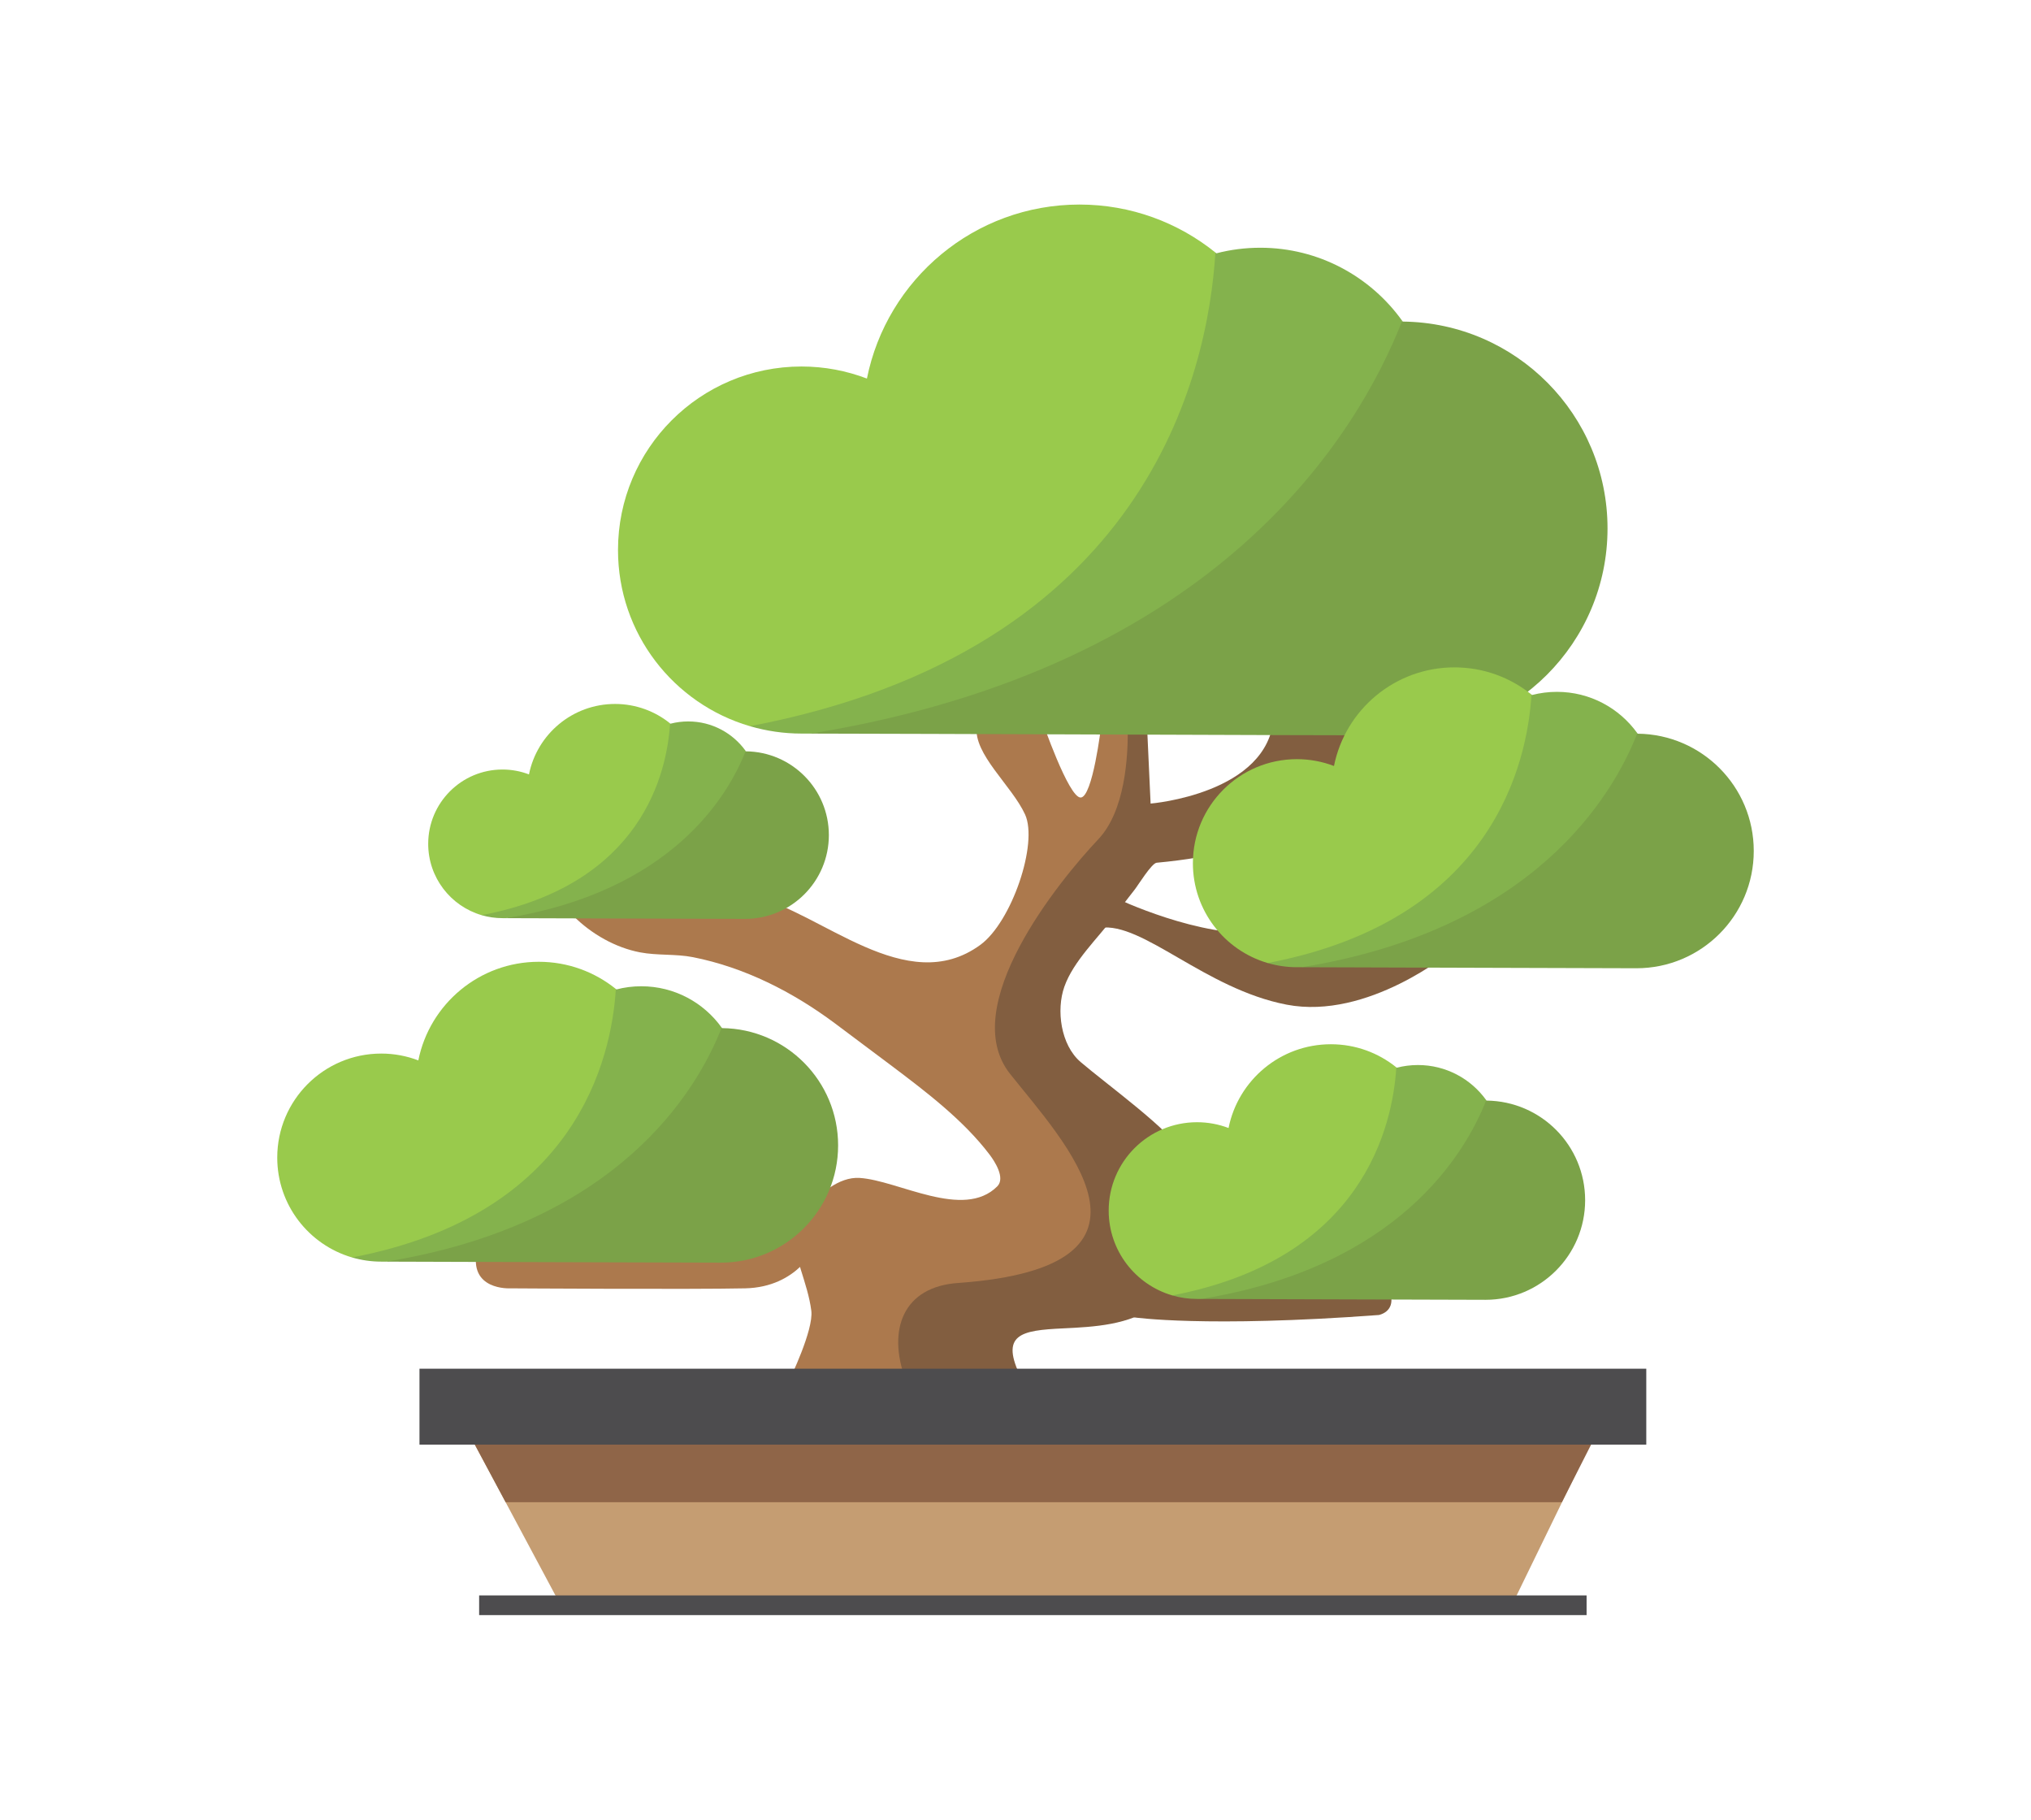 <?xml version="1.0" encoding="UTF-8" standalone="no"?>
<!-- Created with Inkscape (http://www.inkscape.org/) -->

<svg
   xmlns:dc="http://purl.org/dc/elements/1.1/"
   xmlns:cc="http://creativecommons.org/ns#"
   xmlns:rdf="http://www.w3.org/1999/02/22-rdf-syntax-ns#"
   xmlns:svg="http://www.w3.org/2000/svg"
   xmlns="http://www.w3.org/2000/svg"
   xmlns:sodipodi="http://sodipodi.sourceforge.net/DTD/sodipodi-0.dtd"
   xmlns:inkscape="http://www.inkscape.org/namespaces/inkscape"
   id="svg2"
   version="1.1"
   inkscape:version="0.92.0 r15299"
   xml:space="preserve"
   width="576"
   height="516"
   viewBox="0 0 540 483.75"
   sodipodi:docname="logo.svg"><defs
     id="defs6"><clipPath
       clipPathUnits="userSpaceOnUse"
       id="clipPath16"><path
         d="M 0,387 H 432 V 0 H 0 Z"
         id="path18"
         inkscape:connector-curvature="0" /></clipPath></defs><sodipodi:namedview
     pagecolor="#ffffff"
     bordercolor="#666666"
     borderopacity="1"
     objecttolerance="10"
     gridtolerance="10"
     guidetolerance="10"
     inkscape:pageopacity="0"
     inkscape:pageshadow="2"
     inkscape:window-width="686"
     inkscape:window-height="455"
     id="namedview4"
     showgrid="false"
     inkscape:zoom="0.70710678"
     inkscape:cx="282.78813"
     inkscape:cy="245.41534"
     inkscape:window-x="603"
     inkscape:window-y="173"
     inkscape:window-maximized="0"
     inkscape:current-layer="g14" /><g
     id="g10"
     inkscape:groupmode="layer"
     inkscape:label="logo"
     transform="matrix(1.25,0,0,-1.25,0,483.75)"><g
       id="g12"><g
         id="g14"
         clip-path="url(#clipPath16)"><g
           id="g20"
           transform="translate(237.334,196)"><path
             d="m 0,0 c 0,0 18,-8.668 31.667,-7.334 13.667,1.334 39.667,-4 39.667,-4 0,0 -17.666,-14.666 -35,-11.333 C 19,-19.334 5.667,-5.001 -3.333,-6.334 -12.333,-7.667 0,0 0,0"
             style="fill:#825e40;fill-opacity:1;fill-rule:nonzero;stroke:none"
             id="path22"
             inkscape:connector-curvature="0" /></g><g
           id="g24"
           transform="translate(173.5,122)"><path
             d="m 0,0 c 0,0 -3.75,-8.75 -15,-9 -11.25,-0.25 -50,0 -50,0 0,0 -9,-0.5 -7,8.25 C -70,8 -7.75,14.5 0,0"
             style="fill:#ac794d;fill-opacity:1;fill-rule:nonzero;stroke:none"
             id="path26"
             inkscape:connector-curvature="0" /></g><g
           id="g28"
           transform="translate(203.976,114.157)"><path
             d="m 2.687,-1.273 c 47.917,3.459 22.249,31.973 10.885,46.298 -11.36,14.325 8.757,35.062 17.158,43.954 5.668,6.001 5.453,22.77 5.323,29.548 l -5.822,-0.149 c 0,0 -1.794,-15.152 -4.362,-15.152 -2.567,0 -8.223,16.437 -8.223,16.437 L 3.78,118.379 C 3.008,112.472 11.226,105.794 14.057,99.63 16.879,93.467 11.226,76.772 4.548,71.892 -11.21,60.375 -29.374,78.995 -43.635,82.153 c -7.155,1.588 -14.757,-0.057 -21.927,1.809 -5.907,1.543 -10.788,9.762 -10.788,9.762 0,0 -12.588,-1.027 -12.588,-1.028 0.401,-10.975 10.825,-20.424 21.088,-22.393 3.704,-0.711 7.603,-0.304 11.259,-1.026 10.977,-2.168 21.229,-7.391 30.173,-14.051 3.966,-2.954 7.925,-5.917 11.873,-8.893 7.361,-5.546 15.478,-11.668 21.081,-19.081 1.033,-1.366 3.387,-4.943 1.607,-6.724 -7.193,-7.193 -21.055,1.283 -29.279,1.797 -4.411,0.279 -8.686,-3.475 -11.176,-6.675 -3.308,-4.246 -2.834,-7.968 -1.326,-12.834 0.878,-2.831 1.859,-5.792 2.23,-8.744 0.514,-4.11 -4.62,-14.635 -4.62,-14.635 l 24.772,0.127 c -3.777,10.317 0.842,18.109 12.892,18.862"
             style="fill:#ac794d;fill-opacity:1;fill-rule:nonzero;stroke:none"
             id="path30"
             inkscape:connector-curvature="0"
             sodipodi:nodetypes="cccccsccccccccccccccccccccc" /></g><g
           id="g32"
           transform="translate(291.739,142.136)"><path
             d="m 0,0 -23.374,-1.03 c 0,0 -14.635,-3.853 -16.947,0.772 -2.313,4.62 -16.184,14.639 -21.574,19.261 -4.234,3.63 -5.209,11.052 -3.45,16.018 1.937,5.468 7.126,10.291 10.542,14.875 1.448,1.94 2.904,3.868 4.406,5.762 0.729,0.921 3.609,5.622 4.68,5.721 50.084,4.623 39.296,31.59 39.296,31.59 L -20.807,92.455 C -21.828,76.017 -47.002,73.963 -47.002,73.963 l -0.768,16.695 -4.101,-0.108 c 0.131,-6.779 -0.584,-18.173 -6.252,-24.174 -8.4,-8.892 -30.135,-35.569 -18.774,-49.895 11.364,-14.325 37.05,-41.001 -10.867,-44.46 -12.049,-0.752 -15.193,-10.119 -11.416,-20.435 l 24.7,0.127 c -4.704,9.41 -0.142,10.212 8.845,10.635 6.716,0.315 14.109,0.714 19.693,4.813 3.548,2.594 5.164,5.457 6.206,9.608 0.132,0.538 0.891,6.587 1.469,6.536 8.473,-0.771 17.204,4.622 17.204,4.622 0,0 3.597,-1.282 13.615,-1.025 C 2.567,-12.843 0,0 0,0"
             style="fill:#825e40;fill-opacity:1;fill-rule:nonzero;stroke:none"
             id="path34"
             inkscape:connector-curvature="0" /></g><g
           id="g36"
           transform="translate(321.307,45.18)"><path
             d="M 0.813,1.54 H -202.639 l -17.723,33.137 h 237.31 z"
             style="fill:#c59d72;fill-opacity:1;fill-rule:nonzero;stroke:none"
             id="path38"
             inkscape:connector-curvature="0"
             sodipodi:nodetypes="ccccc" /></g><g
           id="g40"
           transform="translate(332.668,68.105)"><path
             d="m -0.45,-0.584 -224.669,2.5e-4 L -231.804,11.896 H 5.886 Z"
             style="fill:#8f6548;fill-opacity:1;fill-rule:nonzero;stroke:none"
             id="path42"
             inkscape:connector-curvature="0"
             sodipodi:nodetypes="ccccc" /></g><path
           d="M 350.169,79.76 H 89.225 v 16.147 h 260.944 z"
           style="fill:#4d4c4e;fill-opacity:1;fill-rule:nonzero;stroke:none"
           id="path44"
           inkscape:connector-curvature="0"
           sodipodi:nodetypes="ccccc" /><path
           d="M 337.473,43.504 H 101.914 v 4.188 h 235.559 z"
           style="fill:#4d4c4e;fill-opacity:1;fill-rule:nonzero;stroke:none"
           id="path46"
           inkscape:connector-curvature="0" /><g
           id="g48"
           transform="translate(298.376,318.608)"><path
             d="m 0,0 c -0.043,0.063 -0.093,0.121 -0.136,0.183 -16.432,-21.606 -44.101,-57.53 -125.901,-87.808 20.919,-0.022 107.049,-0.382 125.58,-0.382 24.309,0 44.006,19.704 44.006,44.01 C 43.549,-19.844 24.092,-0.247 0,0"
             style="fill:#7ba248;fill-opacity:1;fill-rule:nonzero;stroke:none"
             id="path50"
             inkscape:connector-curvature="0"
             sodipodi:nodetypes="cccssc" /></g><g
           id="g52"
           transform="translate(268.067,334.312)"><path
             d="m 0,0 c -3.225,0 -6.348,-0.411 -9.332,-1.184 -0.069,0.058 -0.145,0.112 -0.217,0.169 -13.475,-22.231 -32.509,-50.18 -99.003,-100.74 3.48,-1.016 7.156,-1.571 10.965,-1.571 0.544,0 1.308,-0.001 2,-0.002 86.892,14.156 116.412,63.921 125.773,87.789 C 23.453,-6.147 12.438,0 0,0"
             style="fill:#84b24d;fill-opacity:1;fill-rule:nonzero;stroke:none"
             id="path54"
             inkscape:connector-curvature="0"
             sodipodi:nodetypes="ccccsccc" /></g><g
           id="g56"
           transform="translate(258.519,333.297)"><path
             d="m 0,0 c -7.914,6.376 -17.967,10.2 -28.911,10.2 -22.352,0 -40.982,-15.902 -45.21,-37.006 -4.322,1.65 -9.014,2.563 -13.917,2.563 -21.562,0 -39.03,-17.477 -39.03,-39.036 0,-17.751 11.847,-32.722 28.065,-37.462 C -14.69,-84.688 -1.596,-25.908 0,0"
             style="fill:#99ca4c;fill-opacity:1;fill-rule:nonzero;stroke:none"
             id="path58"
             inkscape:connector-curvature="0" /></g><g
           id="g60"
           transform="translate(158.668,227.208)"><path
             d="m 0,0 c -0.021,0.025 -0.038,0.049 -0.056,0.075 -14.103,-14.036 -26.51,-25.827 -50.978,-35.554 8.47,-0.009 43.346,-0.154 50.846,-0.154 9.841,0 17.821,7.977 17.821,17.819 C 17.633,-8.034 9.751,-0.099 0,0"
             style="fill:#7ba248;fill-opacity:1;fill-rule:nonzero;stroke:none"
             id="path62"
             inkscape:connector-curvature="0"
             sodipodi:nodetypes="cccssc" /></g><g
           id="g64"
           transform="translate(146.394,233.567)"><path
             d="m 0,0 c -1.306,0 -2.57,-0.166 -3.78,-0.479 -0.027,0.023 -0.058,0.045 -0.087,0.068 -9.131,-10.773 -17.262,-22.693 -40.084,-40.79 1.41,-0.412 2.894,-0.636 4.437,-0.636 h 0.753 C -3.578,-36.104 8.426,-15.948 12.218,-6.284 9.491,-2.481 5.036,0 0,0"
             style="fill:#84b24d;fill-opacity:1;fill-rule:nonzero;stroke:none"
             id="path66"
             inkscape:connector-curvature="0"
             sodipodi:nodetypes="ccccsccc" /></g><g
           id="g68"
           transform="translate(142.527,233.156)"><path
             d="m 0,0 c -3.204,2.582 -7.273,4.129 -11.705,4.129 -9.052,0 -16.595,-6.438 -18.306,-14.983 -1.751,0.668 -3.65,1.039 -5.635,1.039 -8.727,0 -15.801,-7.077 -15.801,-15.807 0,-7.187 4.796,-13.248 11.363,-15.168 C -5.948,-34.29 -0.646,-10.49 0,0"
             style="fill:#99ca4c;fill-opacity:1;fill-rule:nonzero;stroke:none"
             id="path70"
             inkscape:connector-curvature="0" /></g><g
           id="g72"
           transform="translate(153.585,168.344)"><path
             d="m 0,0 c -0.026,0.037 -0.053,0.069 -0.078,0.104 -14.64,-12.964 -42.192,-39.2 -71.36,-49.769 11.856,-0.012 60.675,-0.218 71.177,-0.218 13.779,0 24.946,11.171 24.946,24.945 C 24.685,-11.246 13.656,-0.14 0,0"
             style="fill:#7ba248;fill-opacity:1;fill-rule:nonzero;stroke:none"
             id="path74"
             inkscape:connector-curvature="0"
             sodipodi:nodetypes="cccssc" /></g><g
           id="g76"
           transform="translate(136.405,177.244)"><path
             d="m 0,0 c -1.826,0 -3.598,-0.231 -5.288,-0.672 -0.041,0.035 -0.084,0.064 -0.125,0.099 -14.196,-14.404 -29.82,-31.029 -56.113,-57.101 1.97,-0.576 4.054,-0.889 6.214,-0.889 0.31,0 0.66,-0.002 1.053,-0.002 49.251,8.023 66.055,36.239 71.361,49.768 C 13.286,-3.474 7.049,0 0,0"
             style="fill:#84b24d;fill-opacity:1;fill-rule:nonzero;stroke:none"
             id="path78"
             inkscape:connector-curvature="0"
             sodipodi:nodetypes="ccccsccc" /></g><g
           id="g80"
           transform="translate(130.992,176.671)"><path
             d="m 0,0 c -4.483,3.612 -10.183,5.78 -16.386,5.78 -12.669,0 -23.228,-9.013 -25.625,-20.973 -2.449,0.934 -5.109,1.453 -7.887,1.453 -12.221,0 -22.123,-9.908 -22.123,-22.126 0,-10.062 6.714,-18.549 15.908,-21.235 C -8.324,-48 -0.902,-14.687 0,0"
             style="fill:#99ca4c;fill-opacity:1;fill-rule:nonzero;stroke:none"
             id="path82"
             inkscape:connector-curvature="0" /></g><g
           id="g84"
           transform="translate(348.345,230.959)"><path
             d="m 0,0 c -0.025,0.036 -0.052,0.069 -0.078,0.104 -16.903,-14.66 -41.625,-38.352 -71.36,-49.769 11.857,-0.014 60.676,-0.218 71.177,-0.218 13.779,0 24.946,11.169 24.946,24.946 C 24.685,-11.248 13.657,-0.14 0,0"
             style="fill:#7ba248;fill-opacity:1;fill-rule:nonzero;stroke:none"
             id="path86"
             inkscape:connector-curvature="0"
             sodipodi:nodetypes="cccssc" /></g><g
           id="g88"
           transform="translate(331.166,239.86)"><path
             d="m 0,0 c -1.827,0 -3.599,-0.233 -5.289,-0.671 -0.04,0.033 -0.084,0.063 -0.124,0.096 -9.671,-11.574 -29.255,-37.253 -56.114,-57.099 1.971,-0.576 4.055,-0.891 6.214,-0.891 0.31,0 0.661,-0.001 1.054,-0.001 49.251,8.024 66.054,36.24 71.36,49.769 C 13.286,-3.474 7.048,0 0,0"
             style="fill:#84b24d;fill-opacity:1;fill-rule:nonzero;stroke:none"
             id="path90"
             inkscape:connector-curvature="0"
             sodipodi:nodetypes="ccccsccc" /></g><g
           id="g92"
           transform="translate(325.753,239.285)"><path
             d="m 0,0 c -4.483,3.614 -10.183,5.781 -16.386,5.781 -12.67,0 -23.229,-9.013 -25.626,-20.975 -2.448,0.935 -5.108,1.453 -7.887,1.453 -12.221,0 -22.123,-9.906 -22.123,-22.126 0,-10.061 6.715,-18.547 15.908,-21.232 C -8.325,-48 -0.903,-14.685 0,0"
             style="fill:#99ca4c;fill-opacity:1;fill-rule:nonzero;stroke:none"
             id="path94"
             inkscape:connector-curvature="0" /></g><g
           id="g96"
           transform="translate(241.167,106.833)"><path
             d="M 0,0 C 0,0 15.166,-2.25 52.166,0.5 57.666,2 53.333,9.667 50.083,8.917 46.833,8.167 0,20.833 0,0"
             style="fill:#825e40;fill-opacity:1;fill-rule:nonzero;stroke:none"
             id="path98"
             inkscape:connector-curvature="0" /></g><g
           id="g100"
           transform="translate(316.192,152.93)"><path
             d="m 0,0 c -0.021,0.032 -0.044,0.061 -0.063,0.09 -15.255,-13.188 -31.229,-32.064 -60.622,-42.276 10.074,-0.011 51.543,-0.184 60.465,-0.184 11.702,0 21.191,9.485 21.191,21.187 C 20.971,-9.552 11.602,-0.115 0,0"
             style="fill:#7ba248;fill-opacity:1;fill-rule:nonzero;stroke:none"
             id="path102"
             inkscape:connector-curvature="0"
             sodipodi:nodetypes="cccssc" /></g><g
           id="g104"
           transform="translate(301.601,160.493)"><path
             d="m 0,0 c -1.554,0 -3.057,-0.199 -4.495,-0.57 -0.032,0.026 -0.069,0.052 -0.105,0.081 -10.1,-12.756 -22.91,-29.745 -47.664,-48.504 1.676,-0.492 3.445,-0.756 5.277,-0.756 h 0.894 c 41.838,6.817 56.114,30.784 60.621,42.275 C 11.283,-2.952 5.989,0 0,0"
             style="fill:#84b24d;fill-opacity:1;fill-rule:nonzero;stroke:none"
             id="path106"
             inkscape:connector-curvature="0"
             sodipodi:nodetypes="ccccsccc" /></g><g
           id="g108"
           transform="translate(297.001,160.004)"><path
             d="m 0,0 c -3.809,3.071 -8.648,4.909 -13.917,4.909 -10.765,0 -19.732,-7.656 -21.767,-17.815 -2.084,0.793 -4.341,1.232 -6.704,1.232 -10.38,0 -18.791,-8.414 -18.791,-18.794 0,-8.548 5.705,-15.755 13.515,-18.036 C -7.071,-40.775 -0.767,-12.473 0,0"
             style="fill:#99ca4c;fill-opacity:1;fill-rule:nonzero;stroke:none"
             id="path110"
             inkscape:connector-curvature="0" /></g></g></g></g></svg>
